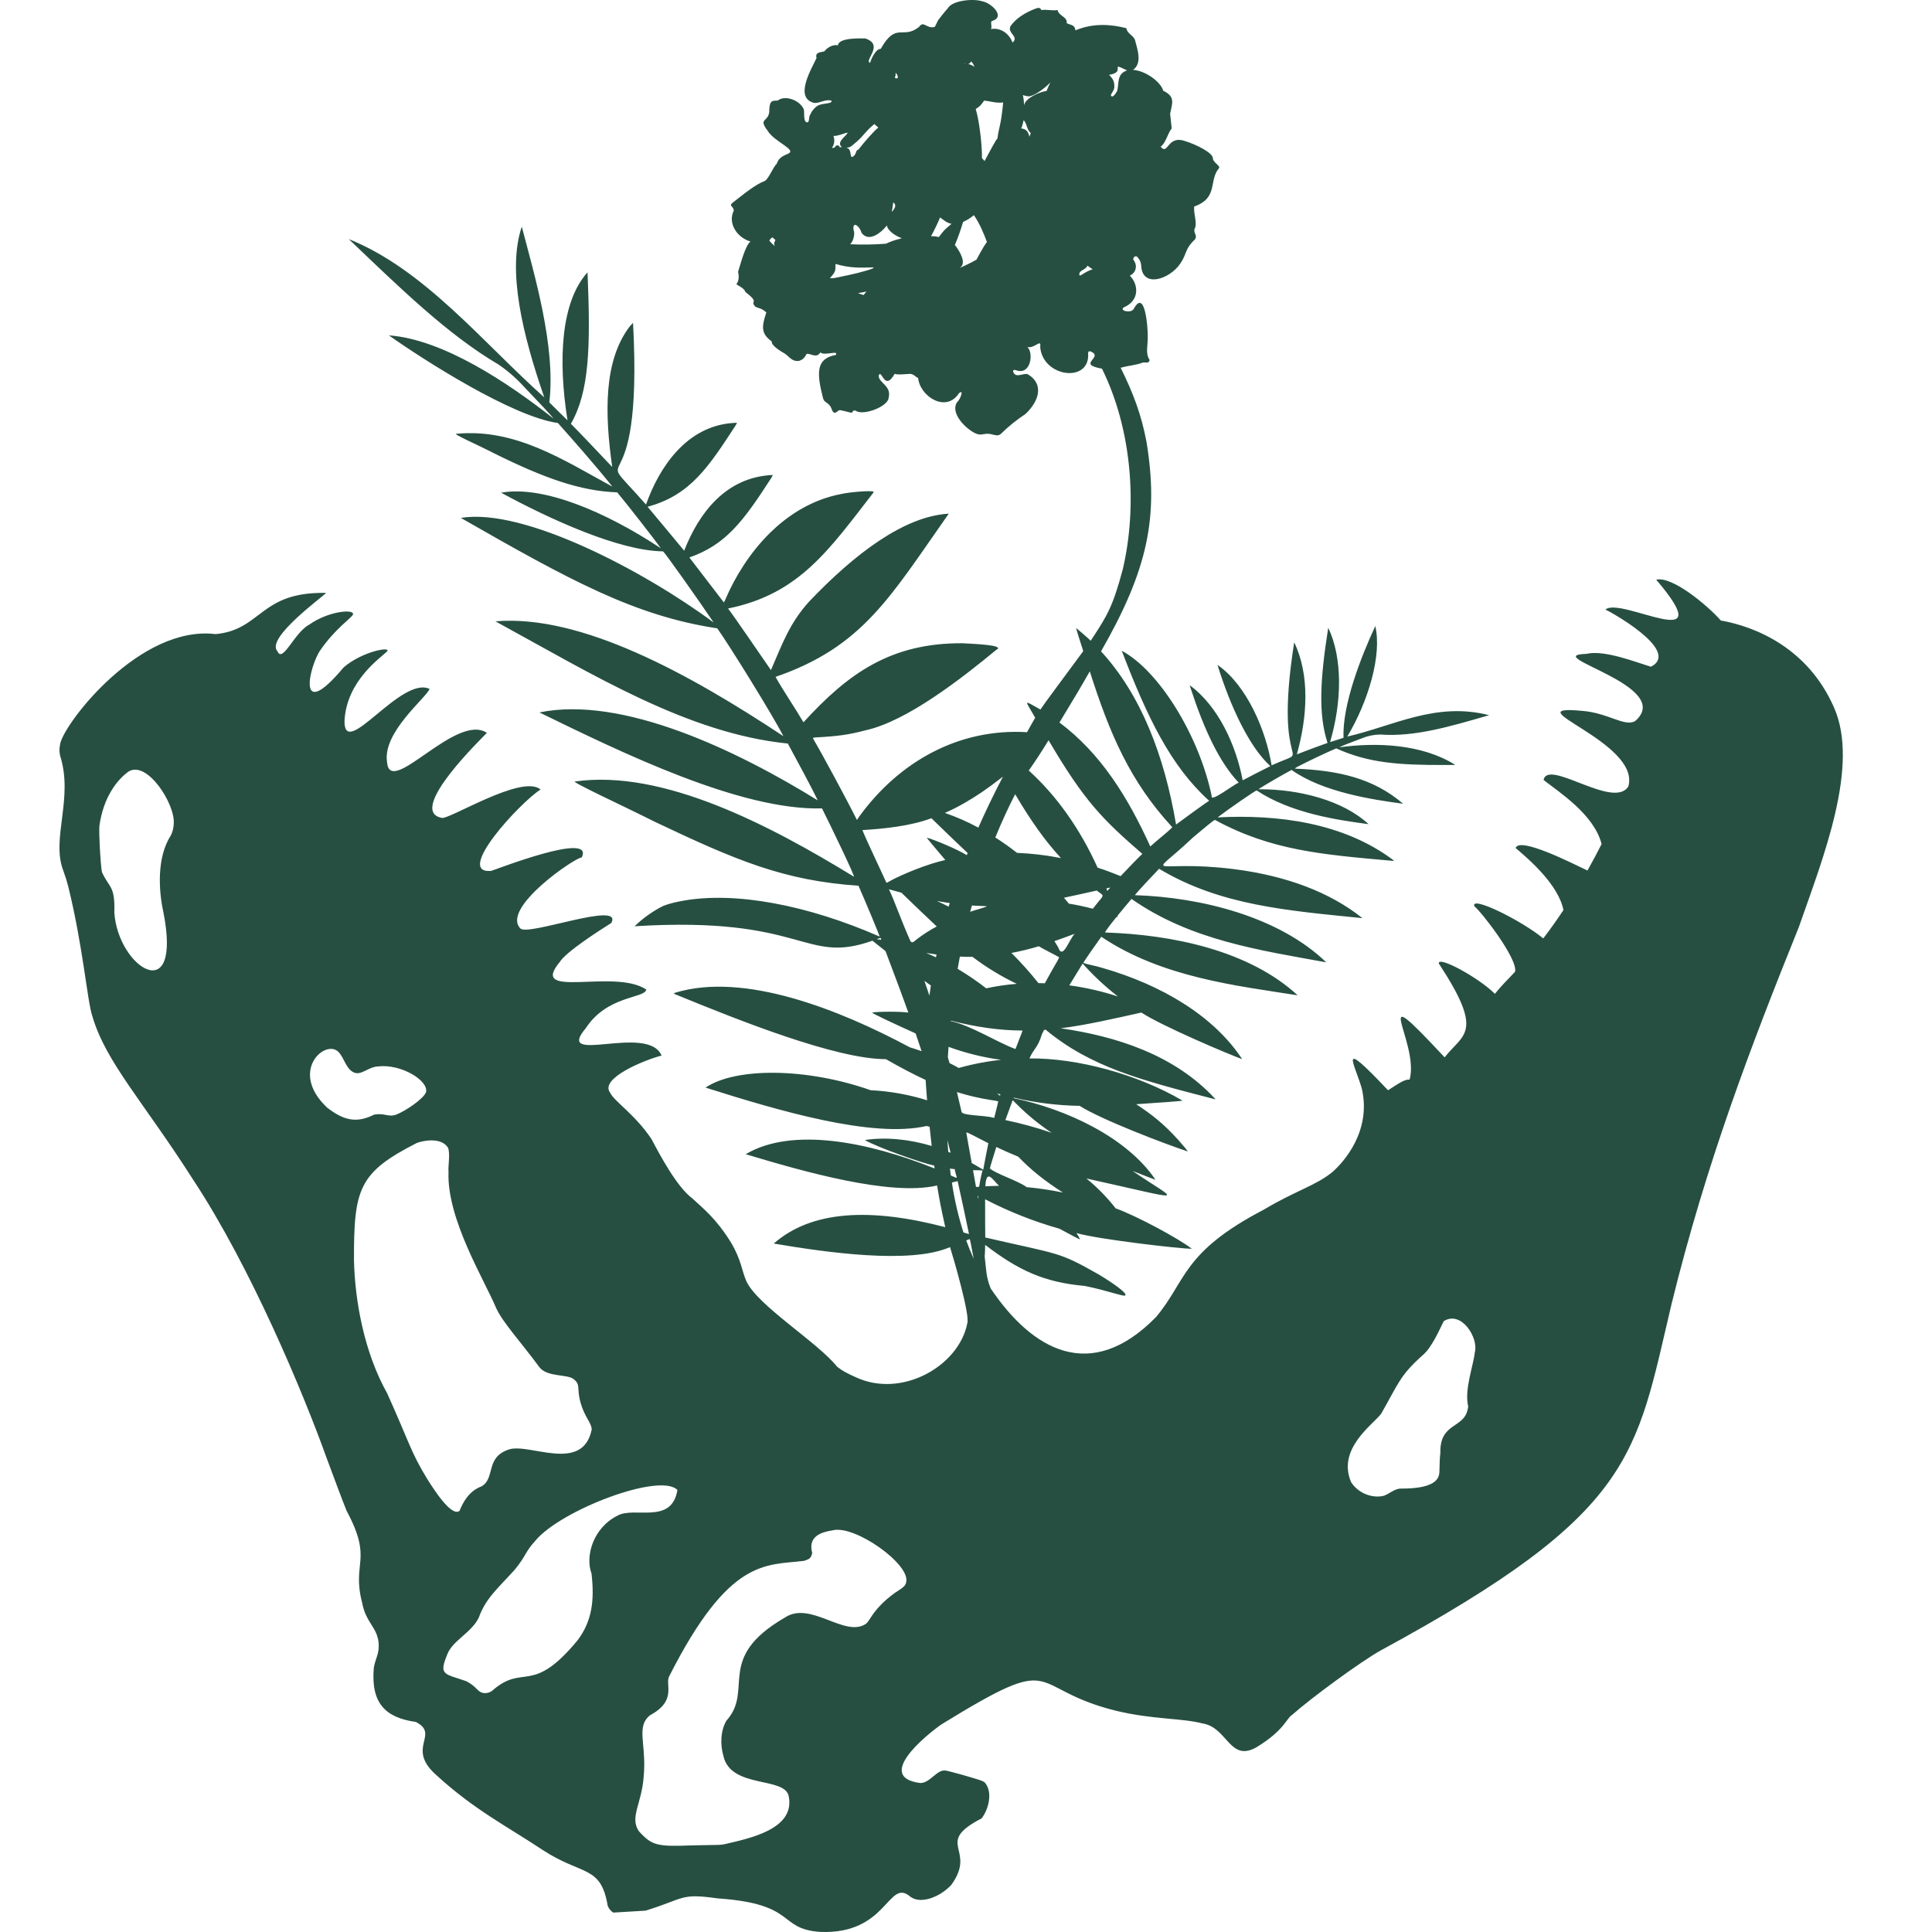 <svg width="65" height="65" viewBox="0 0 65 65" fill="none" xmlns="http://www.w3.org/2000/svg">
<path d="M61.695 23.784C60.828 21.823 59.097 21.088 57.895 20.876C57.454 20.375 56.261 19.373 55.722 19.503C57.948 22.114 54.535 20.057 54.013 20.508C54.075 20.526 56.59 21.886 55.546 22.431C55.077 22.295 53.98 21.851 53.369 21.999C51.746 22.049 56.377 23.069 55.014 24.259C54.652 24.464 54.12 23.988 53.232 23.916C50.815 23.693 55.211 24.962 54.784 26.459C54.292 27.25 52.081 25.513 51.931 26.241C52.478 26.668 53.629 27.404 53.884 28.397C53.739 28.683 53.581 28.981 53.409 29.288C52.897 29.044 51.112 28.137 50.993 28.532C51.459 28.925 52.436 29.774 52.6 30.619C52.388 30.938 52.162 31.258 51.921 31.572C51.193 30.97 49.462 30.112 49.603 30.49C49.831 30.665 51.071 32.258 50.973 32.693C50.708 32.976 50.504 33.171 50.294 33.436C49.749 32.889 48.362 32.138 48.408 32.417C49.963 34.783 49.217 34.777 48.603 35.574C45.934 32.707 47.768 35.05 47.426 36.321C47.26 36.309 47.073 36.439 46.699 36.681C44.946 34.823 45.594 35.81 45.82 36.638C46.145 38.077 45.185 39.116 44.836 39.424C44.284 39.884 43.584 40.06 42.521 40.696C39.762 42.138 39.928 43.076 38.894 44.31C36.69 46.56 34.724 45.414 33.331 43.349C33.17 42.95 33.184 42.725 33.129 42.279C33.137 42.157 33.143 42.057 33.145 41.883C34.268 42.742 35.124 43.141 36.495 43.264C37.3 43.425 37.858 43.654 37.864 43.574C37.909 43.49 37.41 43.145 36.974 42.883C35.592 42.097 35.669 42.217 33.148 41.634C33.148 41.307 33.139 40.905 33.143 40.348C33.94 40.762 34.778 41.094 35.644 41.339C36.005 41.536 36.338 41.71 36.336 41.697C36.303 41.623 36.263 41.552 36.215 41.485C36.987 41.704 39.724 42.014 40.098 42.015C39.687 41.685 38.21 40.891 37.536 40.654C37.247 40.284 36.917 39.946 36.551 39.649C40.071 40.426 39.683 40.471 38.102 39.395C38.509 39.555 38.871 39.695 38.873 39.69C37.915 38.26 35.852 37.307 34.102 36.947C34.103 36.94 34.105 36.934 34.108 36.929C34.833 37.101 35.576 37.194 36.323 37.205C37.06 37.675 39.245 38.505 39.952 38.736C39.996 38.762 39.814 38.544 39.637 38.346C39.147 37.806 38.765 37.505 38.226 37.15C38.946 37.1 39.856 37.044 39.775 37.024C38.283 36.145 36.238 35.591 34.634 35.61C34.786 35.265 34.916 35.258 35.057 34.788L35.127 34.65L35.182 34.645C36.692 35.899 38.393 36.341 40.755 36.951C40.854 36.972 40.895 37.001 40.882 36.968C39.503 35.474 37.533 34.863 35.683 34.595C36.512 34.496 37.562 34.253 38.4 34.066C39.085 34.518 41.335 35.47 41.791 35.634C40.846 34.191 39.093 33.136 37.078 32.561C36.847 32.488 36.547 32.442 36.451 32.395C36.446 32.368 36.902 31.726 37.052 31.516C39.092 32.89 41.642 33.168 43.658 33.486C42.028 31.98 39.447 31.444 37.18 31.373C37.166 31.361 37.319 31.152 37.554 30.862C37.594 30.843 37.615 30.83 37.613 30.826C37.606 30.821 37.599 30.818 37.591 30.816C37.699 30.681 37.95 30.383 38.068 30.243C40.065 31.641 42.397 31.97 44.621 32.377C43.03 30.841 40.407 30.187 38.182 30.117L38.221 30.067C38.334 29.932 38.789 29.442 38.997 29.229C41.064 30.468 43.326 30.635 45.837 30.89C44.741 30.012 43.263 29.462 41.51 29.24C38.731 28.893 38.557 29.674 40.137 28.175C40.472 27.9 40.855 27.564 40.88 27.587C42.773 28.617 44.494 28.751 46.807 28.958C46.883 28.958 46.928 28.986 46.873 28.935C45.182 27.666 42.966 27.397 40.965 27.5C41.335 27.218 42.246 26.585 42.281 26.595C43.446 27.368 45.009 27.59 46.044 27.728C45.201 26.942 43.723 26.542 42.338 26.554C42.522 26.427 43.213 26.029 43.455 25.904C44.505 26.654 46.199 26.907 47.206 27.041C46.196 26.172 45.006 25.919 43.584 25.861C43.558 25.861 43.557 25.849 43.654 25.796C43.987 25.621 44.636 25.313 44.957 25.178C46.018 25.663 47.034 25.743 48.613 25.737C48.829 25.734 48.988 25.744 48.947 25.725C47.84 25.036 46.322 24.969 45.078 25.141C45.077 25.141 45.076 25.141 45.075 25.141C45.075 25.141 45.074 25.141 45.073 25.141C45.063 25.126 45.45 24.977 45.818 24.839C46.013 24.759 46.222 24.716 46.433 24.712C47.604 24.8 48.802 24.437 50.1 24.062C48.306 23.602 46.883 24.425 45.328 24.781C46.033 23.601 46.5 22.039 46.27 21.063C45.784 22.112 45.157 23.721 45.201 24.822C45.112 24.849 44.794 24.956 44.749 24.966C45.147 23.616 45.175 22.145 44.687 21.12C44.407 22.893 44.353 24.033 44.664 24.995C44.455 25.065 44.158 25.178 43.631 25.379C43.987 24.112 44.072 22.713 43.542 21.611C42.808 26.26 44.293 25.068 42.782 25.749C42.592 24.576 41.948 23.052 40.963 22.371L40.989 22.458C41.397 23.752 42.018 25.119 42.74 25.775C42.557 25.862 41.996 26.156 41.809 26.252C41.586 25.087 41.002 23.769 40.027 23.054L40.053 23.142C40.513 24.557 41.034 25.658 41.676 26.332C41.522 26.378 40.704 27.031 40.765 26.774C40.331 24.715 38.977 22.553 37.74 21.894C38.6 24.14 39.391 25.779 40.681 26.942C40.579 26.996 39.723 27.626 39.567 27.741C39.173 25.407 38.378 23.366 37.043 21.914C38.623 19.157 38.987 17.388 38.572 14.862C38.401 13.959 38.13 13.232 37.702 12.371C37.713 12.371 37.724 12.367 37.736 12.365C37.974 12.296 38.208 12.292 38.45 12.198C38.572 12.182 38.641 12.244 38.679 12.113C38.521 11.883 38.629 11.61 38.614 11.283C38.618 11.036 38.525 9.685 38.143 10.393C38.058 10.551 37.639 10.457 37.811 10.34C38.331 10.122 38.32 9.588 38.013 9.274C38.234 9.164 38.278 8.922 38.126 8.731C38.122 8.657 38.214 8.554 38.294 8.68C38.369 8.793 38.371 8.789 38.395 8.929C38.419 9.705 39.352 9.404 39.712 8.864C39.947 8.521 39.844 8.393 40.205 8.053C40.291 7.908 40.161 7.871 40.186 7.712C40.297 7.512 40.153 7.226 40.176 6.949C41.007 6.653 40.651 6.075 41.015 5.654C41.059 5.567 40.804 5.473 40.805 5.311C40.776 5.125 40.235 4.858 39.869 4.746C39.263 4.535 39.303 5.248 39.048 4.934C39.219 4.826 39.29 4.473 39.42 4.322C39.405 4.18 39.387 4.009 39.368 3.824C39.431 3.489 39.563 3.256 39.135 3.052C39.06 2.765 38.55 2.378 38.121 2.352C38.435 2.123 38.273 1.682 38.182 1.333C38.11 1.175 37.926 1.135 37.895 0.949C37.392 0.818 36.787 0.767 36.182 1.021C36.161 0.825 36.021 0.85 35.886 0.777C35.925 0.571 35.628 0.546 35.576 0.334C35.432 0.375 35.208 0.306 35.039 0.339C35.008 0.295 34.995 0.245 34.873 0.278C34.48 0.421 34.175 0.627 34 0.875C33.871 1.114 34.302 1.227 34.066 1.431C33.937 1.094 33.626 0.919 33.33 0.98C33.405 0.922 33.282 0.705 33.401 0.698C33.833 0.549 33.337 0.088 33.041 0.042C32.734 -0.057 32.025 0.017 31.887 0.281C31.768 0.413 31.64 0.579 31.562 0.68C31.554 0.697 31.5 0.803 31.452 0.904C31.175 0.986 31.079 0.675 30.922 0.904C30.373 1.347 30.155 0.714 29.632 1.643L29.616 1.646C29.454 1.65 29.296 2.017 29.274 2.115C29.053 2.038 29.767 1.51 29.11 1.293C29.017 1.296 28.215 1.25 28.192 1.524C28.015 1.488 27.831 1.602 27.729 1.732C27.636 1.76 27.408 1.743 27.472 1.95C27.315 2.295 26.698 3.297 27.394 3.463C27.584 3.479 27.734 3.339 27.964 3.38C28.044 3.489 27.718 3.472 27.571 3.529C27.45 3.562 27.3 3.747 27.282 3.815C27.277 3.824 27.274 3.832 27.27 3.841C27.206 3.903 27.241 4.021 27.188 4.111C26.997 4.167 27.082 3.729 27.037 3.666C26.9 3.367 26.41 3.186 26.16 3.386C25.953 3.379 25.882 3.401 25.88 3.779C25.83 4.112 25.508 3.979 25.825 4.396C26.049 4.778 26.841 5.041 26.506 5.175C26.355 5.239 26.193 5.31 26.134 5.507C26.019 5.607 25.869 5.996 25.743 6.082C25.411 6.206 25.021 6.53 24.632 6.833C24.525 6.934 24.672 6.935 24.689 7.081C24.477 7.508 24.791 7.982 25.229 8.119L25.249 8.127C25.072 8.251 24.902 8.932 24.832 9.145C24.853 9.225 24.883 9.435 24.774 9.562C24.842 9.617 25.039 9.693 25.076 9.821C25.595 10.223 25.199 10.096 25.418 10.324C25.553 10.379 25.633 10.375 25.782 10.512C25.62 11 25.602 11.223 25.965 11.488C25.942 11.635 26.306 11.838 26.4 11.895C26.552 11.99 26.638 12.174 26.883 12.142C27.029 12.093 27.073 12.024 27.137 11.908C27.249 11.87 27.468 12.078 27.602 11.855C27.723 11.986 28.23 11.767 28.119 11.942C27.445 12.063 27.477 12.557 27.687 13.384C27.739 13.595 27.895 13.496 27.996 13.805C28.103 14.015 28.18 13.755 28.291 13.805C28.42 13.826 28.595 13.881 28.654 13.889C28.685 13.872 28.686 13.788 28.787 13.816C29.022 14.001 29.891 13.685 29.899 13.371C29.999 12.977 29.55 12.878 29.562 12.633C29.669 12.386 29.745 13.198 30.101 12.576C30.176 12.62 30.48 12.584 30.625 12.578C30.768 12.595 30.805 12.696 30.89 12.715C30.945 13.332 31.825 13.902 32.26 13.234C32.448 13.066 32.307 13.448 32.193 13.54C31.942 13.965 32.638 14.545 32.89 14.606C33.044 14.65 33.102 14.572 33.307 14.6C33.472 14.633 33.572 14.687 33.67 14.6C33.925 14.349 34.205 14.124 34.504 13.926C34.984 13.47 35.113 12.908 34.582 12.594C34.45 12.527 34.155 12.757 34.085 12.495C34.085 12.435 34.13 12.438 34.197 12.46C34.691 12.628 34.78 11.855 34.562 11.673C34.803 11.745 35.041 11.37 34.996 11.669C35.073 12.698 36.686 12.903 36.609 11.882C36.617 11.838 36.606 11.815 36.687 11.82C37.173 12.028 36.184 12.245 37.074 12.403C38.096 14.469 38.267 17.055 37.775 19.153C37.434 20.423 37.26 20.698 36.696 21.557C36.584 21.447 36.175 21.092 36.205 21.141C36.202 21.145 36.31 21.486 36.445 21.906C36.273 22.141 36.085 22.39 35.881 22.669C35.499 23.193 35.204 23.576 35.004 23.872C34.402 23.533 34.477 23.53 34.828 24.147C34.759 24.262 34.716 24.344 34.553 24.634C32.241 24.494 30.238 25.64 28.908 27.471L28.83 27.587C28.502 26.925 27.631 25.312 27.368 24.872C27.349 24.838 27.339 24.82 27.418 24.811C28.19 24.771 28.567 24.718 29.137 24.566C30.516 24.26 32.356 22.824 33.514 21.867C33.859 21.697 32.722 21.663 32.387 21.641C29.985 21.628 28.551 22.637 27.032 24.301C26.783 23.873 26.297 23.152 26.093 22.773C29.034 21.756 29.944 20.089 31.92 17.282C30.415 17.365 28.739 18.648 27.233 20.228C26.553 20.971 26.306 21.704 25.937 22.544C25.73 22.248 24.627 20.632 24.494 20.472C26.888 19.991 27.898 18.487 29.358 16.608C29.384 16.564 29.402 16.549 29.389 16.539C29.289 16.5 28.59 16.553 28.304 16.62C26.395 16.981 25.068 18.614 24.402 20.172C24.39 20.206 24.373 20.238 24.353 20.268C24.136 19.99 23.411 19.034 23.193 18.755C24.42 18.327 25.004 17.545 25.954 16.072L26.003 15.98C24.418 16.046 23.511 17.266 23.018 18.528C22.777 18.239 22.032 17.336 21.787 17.049C23.23 16.664 23.853 15.686 24.747 14.316L24.797 14.223L24.653 14.231C23.087 14.342 22.174 15.735 21.734 16.975C19.675 14.645 21.659 17.57 21.298 10.861L21.191 10.977C20.299 12.137 20.346 13.932 20.597 15.711C19.888 14.962 19.482 14.534 19.207 14.258C19.826 13.177 19.873 11.704 19.767 9.163C18.876 10.144 18.767 12.087 19.093 14.142C19.058 14.113 18.592 13.646 18.482 13.538C18.703 11.644 17.968 9.211 17.555 7.626C17.058 9.097 17.579 11.253 18.311 13.369C16.244 11.526 14.284 9.066 11.733 8.043C13.45 9.679 15.047 11.249 16.773 12.265C17.081 12.475 17.364 12.721 17.615 12.996C18.11 13.514 18.631 14.065 18.613 14.076C17.105 12.886 14.909 11.414 13.083 11.283C14.286 12.132 17.238 14.017 18.77 14.232C19.272 14.795 20.028 15.65 20.604 16.373C18.967 15.483 17.347 14.406 15.361 14.594C15.184 14.581 16.06 14.96 16.642 15.261C18.304 16.084 19.526 16.521 20.765 16.565C21.094 16.959 21.999 18.115 22.231 18.445C20.376 17.217 18.27 16.324 16.859 16.576C18.51 17.473 20.829 18.532 22.306 18.55C22.362 18.577 23.537 20.239 24.011 20.945C21.722 19.243 17.626 17.068 15.506 17.425C19.192 19.535 21.359 20.72 24.132 21.14C24.53 21.698 26.006 24.075 26.355 24.767C23.201 22.679 19.551 20.659 16.668 20.904C19.962 22.703 23.139 24.676 26.506 25.016C26.804 25.565 27.343 26.567 27.513 26.928C24.809 25.256 20.945 23.393 18.147 23.969C20.901 25.313 24.914 27.276 27.655 27.197C27.952 27.788 28.807 29.564 28.726 29.494C25.872 27.745 22.293 25.877 19.356 26.291C19.103 26.256 21.002 27.129 22.007 27.637C24.77 28.95 26.37 29.629 28.883 29.799C29.084 30.256 29.637 31.567 29.59 31.508C27.168 30.449 24.744 29.986 22.976 30.305C22.523 30.385 22.299 30.485 22.298 30.486C21.95 30.663 21.63 30.892 21.35 31.163C27.115 30.805 27.027 32.474 29.353 31.649C29.447 31.725 29.608 31.853 29.792 31.999C30.035 32.642 30.328 33.418 30.56 34.067C30.278 34.026 29.5 34.03 29.34 34.069C29.317 34.082 30.128 34.465 30.805 34.769L31.006 35.366C30.871 35.318 30.739 35.274 30.608 35.235C28.267 33.98 25.042 32.687 22.716 33.399C22.625 33.437 22.703 33.437 22.731 33.457C24.896 34.346 28.126 35.632 29.807 35.635C30.23 35.879 30.75 36.156 31.142 36.334C31.154 36.538 31.171 36.771 31.191 37.017C30.575 36.825 29.936 36.711 29.291 36.679C27.137 35.918 24.747 35.907 23.738 36.591C26.201 37.371 29.348 38.301 31.172 37.883L31.275 37.908C31.294 38.094 31.319 38.311 31.346 38.555C30.587 38.326 29.797 38.249 29.096 38.355C29.547 38.617 31.05 39.138 31.43 39.215C31.435 39.247 31.44 39.279 31.444 39.312C29.204 38.415 26.651 37.906 25.088 38.832C27.013 39.41 29.947 40.253 31.527 39.885C31.63 40.48 31.627 40.494 31.803 41.287C29.299 40.632 27.315 40.714 26.032 41.838C27.756 42.13 30.627 42.547 31.963 41.957C32.081 42.331 32.635 44.237 32.545 44.513C32.272 45.95 30.35 47.059 28.795 46.337C28.537 46.221 28.341 46.127 28.155 45.973C27.523 45.172 25.46 43.905 25.107 43.095C24.952 42.738 24.941 42.39 24.595 41.806C24.076 40.968 23.642 40.649 23.29 40.316C22.768 39.928 22.199 38.853 21.92 38.325C21.358 37.485 20.678 37.069 20.527 36.764C20.16 36.276 21.703 35.656 22.258 35.513C21.794 34.425 18.627 35.871 19.706 34.595C20.431 33.479 21.703 33.594 21.743 33.292C20.668 32.571 17.772 33.648 18.828 32.371C19.045 32.021 20.14 31.322 20.567 31.052C20.98 30.284 17.743 31.514 17.506 31.235C16.85 30.549 19.368 28.836 19.571 28.849C20.018 27.942 16.638 29.274 16.525 29.3C15.276 29.409 17.48 27.015 18.186 26.562C17.559 26.023 15.032 27.634 14.847 27.513C13.673 27.262 16.285 24.77 16.38 24.655C15.34 23.97 13.113 26.858 13.022 25.641C12.862 24.636 14.335 23.487 14.453 23.178C13.49 22.723 11.563 25.616 11.591 24.245C11.664 22.9 12.805 22.133 13.001 21.936C13.245 21.723 12.199 21.901 11.562 22.453C9.939 24.389 10.413 22.385 10.781 21.87C11.267 21.163 11.83 20.785 11.873 20.679C11.953 20.483 11.07 20.544 10.404 21.015C9.902 21.277 9.51 22.328 9.334 21.909C8.924 21.472 10.88 20.064 10.971 19.948C8.736 19.901 8.813 21.187 7.254 21.334C4.714 21.023 2.196 24.291 2.029 25.005C2.002 25.162 1.985 25.209 2.019 25.414C2.485 26.856 1.71 28.223 2.131 29.296C2.195 29.471 2.251 29.648 2.297 29.828C2.8 31.876 2.94 33.714 3.107 34.188C3.556 35.736 4.838 37.083 6.501 39.695C8.43 42.619 10.197 46.846 10.987 49.048C11.265 49.791 11.487 50.4 11.661 50.829C12.564 52.514 11.822 52.541 12.186 53.932C12.307 54.583 12.678 54.737 12.736 55.252C12.775 55.63 12.633 55.783 12.577 56.104C12.472 57.295 12.958 57.789 13.991 57.933C14.813 58.361 13.65 58.793 14.661 59.704C15.954 60.893 17.074 61.452 18.255 62.239C19.58 63.109 20.217 62.742 20.444 64.113C20.479 64.211 20.546 64.293 20.634 64.347L21.716 64.282C23.048 63.874 22.872 63.687 24.14 63.869C26.845 64.052 26.144 64.895 27.592 64.997C29.881 65.092 29.876 63.154 30.631 63.816C30.727 63.884 30.841 63.92 30.958 63.92C31.303 63.929 31.721 63.725 32.008 63.412C32.887 62.194 31.392 62.027 33.029 61.175C33.284 60.828 33.394 60.277 33.136 59.975C33.113 59.954 33.088 59.937 33.06 59.925C32.89 59.85 31.811 59.547 31.793 59.568C31.522 59.534 31.288 59.988 30.965 59.988C29.433 59.796 31.117 58.406 31.672 58.016C35.765 55.5 34.469 56.795 37.537 57.554C38.77 57.855 39.765 57.8 40.459 57.984C41.305 58.115 41.367 59.305 42.28 58.78C43.207 58.215 43.277 57.818 43.465 57.701C44.11 57.126 45.793 55.894 46.451 55.528C55.024 50.876 55.022 49.016 56.237 43.873C57.414 39.096 58.888 35.243 60.522 31.185C61.332 28.866 62.582 25.753 61.695 23.784ZM26.052 8.239C26.057 8.253 26.063 8.267 26.071 8.28C26.007 8.229 25.948 8.173 25.895 8.111L25.883 8.099C25.904 8.05 25.941 8.01 25.988 7.985C25.998 7.995 26.007 8.005 26.018 8.014L26.087 8.071C26.064 8.13 26.033 8.177 26.052 8.239ZM30.13 2.451C30.186 2.479 30.281 2.697 30.108 2.621C30.114 2.565 30.144 2.548 30.13 2.451ZM30.053 6.808C30.171 6.895 30.116 7.007 30.004 7.129C30.016 7.046 30.033 6.939 30.053 6.808ZM28.8 4.788C29.065 4.562 29.149 4.381 29.419 4.174C29.456 4.21 29.5 4.249 29.551 4.294C29.451 4.353 29.045 4.811 28.882 5.033C28.794 5.047 28.819 5.137 28.745 5.229C28.54 5.427 28.704 4.998 28.472 4.974C28.624 4.944 28.584 4.969 28.798 4.788H28.8ZM27.998 4.963C28.036 4.905 28.059 4.84 28.066 4.771C28.073 4.703 28.064 4.634 28.04 4.57C28.164 4.598 28.512 4.433 28.518 4.471C28.432 4.614 28.128 4.787 28.327 4.951C28.3 4.951 28.272 4.951 28.244 4.951C28.245 4.941 28.243 4.931 28.238 4.923C28.215 4.879 28.116 4.871 28.081 4.966C28.049 4.97 28.017 4.975 27.986 4.979C27.988 4.974 27.993 4.968 27.996 4.963H27.998ZM29.059 9.927C29.009 9.909 28.962 9.895 28.922 9.883L28.867 9.861C28.961 9.848 29.056 9.831 29.152 9.808C29.117 9.844 29.085 9.884 29.057 9.927H29.059ZM28.535 9.258C28.204 9.329 28.038 9.365 27.989 9.361C27.966 9.359 27.944 9.358 27.921 9.358C28.142 9.112 28.097 9.113 28.11 8.88C28.608 9.026 28.955 9.008 29.34 8.997C29.601 8.994 28.86 9.193 28.535 9.258ZM30.241 8.043C30.092 8.08 29.947 8.132 29.808 8.199C29.407 8.23 29.005 8.236 28.603 8.217C28.699 8.137 28.78 7.872 28.717 7.735C28.673 7.421 28.924 7.599 28.982 7.827C29.199 8.133 29.573 7.912 29.843 7.582C29.84 7.724 30.08 7.923 30.341 8.015C30.302 8.024 30.268 8.034 30.241 8.043ZM32.592 2.148C32.628 2.131 32.657 2.101 32.672 2.065C32.723 2.116 32.762 2.179 32.784 2.249C32.721 2.2 32.647 2.168 32.568 2.154C32.577 2.153 32.585 2.151 32.592 2.148ZM32.445 2.142C32.464 2.14 32.484 2.141 32.502 2.146C32.477 2.145 32.451 2.145 32.425 2.146C32.431 2.144 32.438 2.143 32.445 2.142ZM31.679 7.853C31.643 7.897 31.613 7.94 31.587 7.977C31.501 7.953 31.412 7.943 31.323 7.948C31.436 7.742 31.538 7.531 31.629 7.315C31.709 7.37 31.85 7.507 32.013 7.529C31.94 7.606 31.842 7.649 31.679 7.853ZM32.183 9.064C32.196 9.055 32.209 9.049 32.224 9.045L32.183 9.064ZM32.995 8.475C32.947 8.562 32.898 8.65 32.851 8.737C32.666 8.841 32.475 8.935 32.28 9.018C32.55 8.87 32.277 8.431 32.126 8.242C32.232 7.988 32.325 7.73 32.402 7.466C32.533 7.409 32.656 7.332 32.764 7.239C32.958 7.509 33.107 7.883 33.204 8.138C33.128 8.246 33.058 8.359 32.995 8.475ZM33.711 3.803C33.648 4.29 33.615 4.244 33.557 4.665C33.525 4.665 33.287 5.115 33.124 5.418C33.097 5.383 33.068 5.351 33.036 5.322C33.046 4.956 32.962 4.125 32.828 3.667C32.961 3.577 32.986 3.565 33.11 3.386C33.304 3.399 33.508 3.479 33.75 3.447C33.741 3.546 33.729 3.664 33.711 3.803ZM34.633 4.6C34.601 4.454 34.539 4.335 34.357 4.322C34.394 4.233 34.421 4.14 34.437 4.045C34.55 4.133 34.537 4.369 34.68 4.475C34.664 4.52 34.648 4.562 34.633 4.6ZM35.211 3.06C34.982 3.086 34.483 3.305 34.452 3.55C34.452 3.547 34.452 3.544 34.452 3.541C34.451 3.425 34.438 3.31 34.414 3.197C34.483 3.225 34.557 3.24 34.632 3.241C34.862 3.197 35.183 2.935 35.339 2.774C35.299 2.848 35.258 2.944 35.211 3.06ZM36.32 9.266C36.262 9.095 36.538 9.087 36.586 8.936C36.641 8.981 36.7 9.022 36.762 9.059C36.499 9.139 36.362 9.297 36.32 9.263V9.266ZM37.589 3.054C37.562 3.089 37.523 3.198 37.425 3.249C37.296 3.216 37.455 3.118 37.49 2.954C37.498 2.743 37.455 2.666 37.313 2.517C37.921 2.43 37.279 2.055 37.917 2.368C37.571 2.492 37.652 2.777 37.589 3.054ZM5.49 30.654C6.155 33.965 3.961 32.555 3.847 30.698C3.873 29.78 3.676 29.888 3.428 29.337C3.376 29.008 3.327 28.087 3.343 27.794C3.481 26.788 3.966 26.218 4.318 25.962C4.945 25.562 5.902 27.054 5.845 27.713C5.842 27.851 5.808 27.987 5.746 28.111C5.258 28.862 5.348 30.007 5.49 30.654ZM10.995 37.254C9.702 36.022 10.971 34.924 11.399 35.404C11.576 35.595 11.641 35.941 11.877 36.068C12.142 36.217 12.368 35.893 12.726 35.878C13.504 35.791 14.418 36.356 14.335 36.742C14.243 36.978 13.635 37.382 13.337 37.497C13.063 37.6 12.945 37.434 12.586 37.501C11.988 37.802 11.556 37.693 10.994 37.256L10.995 37.254ZM14.37 49.752C13.819 48.854 13.766 48.518 13.026 46.876C12.253 45.503 11.938 43.761 11.909 42.389C11.903 39.985 12.077 39.45 14.011 38.46C14.184 38.384 14.85 38.235 15.076 38.622C15.152 38.838 15.069 39.248 15.09 39.428C15.025 41.001 16.293 43.055 16.69 44.002C16.905 44.483 17.496 45.115 18.148 45.998C18.407 46.341 19.11 46.224 19.309 46.406C19.548 46.606 19.389 46.69 19.537 47.209C19.68 47.699 19.901 47.861 19.907 48.097C19.602 49.58 17.792 48.531 17.117 48.768C16.316 49.03 16.675 49.742 16.197 50.008C15.779 50.166 15.576 50.541 15.462 50.83C15.184 51.055 14.561 50.055 14.37 49.752ZM20.776 50.992C19.952 51.403 19.683 52.356 19.901 52.941C20.003 53.835 19.925 54.538 19.424 55.196C17.878 57.062 17.622 55.945 16.556 56.885C16.513 56.917 16.464 56.94 16.412 56.952C16.359 56.965 16.305 56.966 16.252 56.956C16.058 56.919 16.049 56.751 15.69 56.562C14.945 56.304 14.758 56.367 15.044 55.671C15.211 55.199 15.874 54.928 16.111 54.416C16.341 53.776 16.747 53.44 17.313 52.817C17.731 52.305 17.644 52.241 18.01 51.838C18.849 50.814 22.207 49.525 22.791 50.129C22.597 51.311 21.345 50.671 20.776 50.992ZM30.487 53.234C30.44 53.445 30.249 53.444 29.834 53.806C29.323 54.25 29.274 54.529 29.124 54.638C28.41 55.101 27.266 53.843 26.403 54.423C24.041 55.795 25.382 56.846 24.437 57.893C24.244 58.228 24.224 58.679 24.337 59.073C24.584 60.195 26.421 59.753 26.538 60.443C26.751 61.556 25.182 61.856 24.355 62.051C24.171 62.081 24.151 62.065 23.295 62.086C22.107 62.13 21.939 62.097 21.494 61.609C21.177 61.138 21.589 60.696 21.657 59.767C21.736 58.88 21.517 58.356 21.67 57.968C21.714 57.861 21.786 57.769 21.879 57.701C22.783 57.216 22.369 56.667 22.512 56.402C24.544 52.386 25.77 52.674 27.051 52.513C27.209 52.455 27.283 52.452 27.326 52.247C27.176 51.69 27.62 51.548 28.017 51.486C28.756 51.295 30.644 52.631 30.487 53.234ZM33.171 39.91H33.151C33.187 39.298 33.396 39.692 33.611 39.896C33.459 39.898 33.311 39.904 33.171 39.911V39.91ZM32.696 35.818C32.544 35.854 32.361 35.9 32.256 35.931C32.153 35.873 32.05 35.818 31.947 35.767C31.93 35.708 31.91 35.642 31.889 35.57C31.896 35.455 31.905 35.338 31.913 35.22C32.484 35.429 33.077 35.576 33.68 35.657C33.349 35.691 33.02 35.745 32.696 35.819V35.818ZM33.658 36.819L33.644 36.864L33.542 36.786L33.658 36.819ZM33.344 37.01C33.425 37.019 33.506 37.034 33.585 37.053C33.589 37.058 33.502 37.407 33.449 37.611C33.088 37.507 32.351 37.546 32.348 37.395C32.338 37.352 32.26 37.014 32.195 36.742C32.571 36.861 32.955 36.95 33.344 37.01V37.01ZM35.76 40.122C35.357 40.038 34.95 39.977 34.54 39.94C34.259 39.726 33.52 39.5 33.303 39.312C33.315 39.249 33.427 38.883 33.52 38.589C33.765 38.706 34.011 38.815 34.259 38.916C34.676 39.353 35.147 39.731 35.76 40.122ZM34.222 37.164C34.576 37.518 34.965 37.835 35.383 38.112C34.874 37.936 34.353 37.793 33.825 37.684C33.866 37.565 34.022 37.143 34.07 37.014L34.222 37.164ZM34.301 34.94C34.236 35.111 34.173 35.269 34.165 35.294C33.546 35.068 32.677 34.504 31.99 34.355C31.99 34.35 31.99 34.344 31.99 34.339C32.855 34.558 33.615 34.667 34.402 34.672C34.385 34.728 34.347 34.828 34.301 34.941V34.94ZM32.717 32.191C33.181 32.544 33.681 32.848 34.209 33.1C33.863 33.127 33.519 33.177 33.18 33.251C32.874 33.013 32.553 32.794 32.219 32.595C32.243 32.457 32.267 32.32 32.294 32.184C32.436 32.191 32.577 32.194 32.717 32.192V32.191ZM32.641 30.675C32.661 30.604 32.68 30.534 32.7 30.464C32.809 30.477 33.127 30.479 33.205 30.492C33.13 30.535 32.792 30.619 32.641 30.676V30.675ZM35.521 32.423C35.427 32.58 35.27 32.869 35.152 33.081C35.08 33.079 35.009 33.077 34.937 33.076C34.655 32.721 34.352 32.382 34.029 32.061C34.34 32.002 34.647 31.927 34.949 31.836C35.11 31.936 35.479 32.115 35.636 32.207C35.603 32.282 35.565 32.354 35.521 32.424V32.423ZM35.6 31.866C35.562 31.802 35.52 31.735 35.475 31.664C35.674 31.595 35.912 31.508 36.156 31.416C35.962 31.617 35.752 32.324 35.6 31.866V31.866ZM36.506 32.508C36.844 32.877 37.214 33.217 37.61 33.525C37.078 33.351 36.531 33.226 35.976 33.151C35.987 33.132 36.403 32.452 36.425 32.417L36.506 32.508ZM36.976 30.31C36.926 30.37 36.847 30.472 36.767 30.573C36.486 30.5 36.216 30.442 35.961 30.402C35.904 30.333 35.848 30.265 35.795 30.203C36.06 30.148 36.486 30.055 36.9 29.961C37.09 30.125 37.185 30.079 36.976 30.311V30.31ZM37.253 29.974L37.223 29.89L37.355 29.86L37.253 29.974ZM35.79 24.066L35.793 24.061C35.912 23.867 36.068 23.609 36.209 23.37C36.235 23.327 36.266 23.275 36.331 23.164C36.355 23.124 36.384 23.073 36.438 22.98C36.493 22.887 36.573 22.747 36.665 22.587C37.332 24.685 38.022 26.297 39.441 27.831C39.287 27.996 38.898 28.293 38.701 28.479C37.947 26.821 37.031 25.343 35.644 24.308C35.69 24.23 35.739 24.15 35.79 24.066ZM34.609 25.921L34.612 25.924C34.838 25.603 35.03 25.306 35.278 24.905C36.5 26.991 37.134 27.6 38.433 28.728C38.355 28.795 37.971 29.19 37.702 29.476C37.444 29.37 37.186 29.275 36.927 29.191C36.337 27.88 35.534 26.755 34.609 25.922V25.921ZM34.904 27.888C35.146 28.231 35.41 28.559 35.694 28.869C35.207 28.772 34.714 28.714 34.218 28.694C33.978 28.507 33.734 28.334 33.486 28.176C33.721 27.602 33.952 27.112 34.154 26.721C34.474 27.26 34.659 27.541 34.904 27.887V27.888ZM32.442 27.02C32.856 26.781 33.167 26.576 33.743 26.129C33.42 26.745 33.147 27.321 32.915 27.844C32.554 27.649 32.178 27.484 31.789 27.35C32.013 27.252 32.231 27.142 32.442 27.02V27.02ZM29.493 31.596L29.626 31.552L29.651 31.619L29.493 31.596ZM29.822 29.699C29.673 29.363 29.149 28.269 29.014 27.927C29.765 27.884 30.662 27.784 31.336 27.528C31.751 27.932 32.355 28.515 32.55 28.694L32.554 28.699C32.545 28.723 32.535 28.746 32.526 28.77C32.23 28.586 31.479 28.265 31.183 28.182C31.176 28.192 31.464 28.537 31.805 28.934C31.236 29.055 30.343 29.415 29.91 29.658C29.886 29.68 29.855 29.694 29.822 29.699ZM31.269 33.496C31.224 33.365 31.163 33.179 31.101 33C31.174 33.054 31.247 33.106 31.318 33.156C31.299 33.272 31.283 33.385 31.269 33.496ZM31.489 32.208C31.38 32.156 31.271 32.107 31.162 32.062C31.279 32.081 31.395 32.099 31.509 32.114C31.502 32.146 31.495 32.177 31.489 32.208H31.489ZM30.86 31.589C30.736 31.687 30.688 31.751 30.628 31.657C30.3 30.92 30.086 30.286 29.907 29.919L30.327 30.033C30.609 30.309 31.173 30.851 31.516 31.17C31.286 31.291 31.067 31.432 30.86 31.589H30.86ZM31.52 30.313C31.658 30.338 31.805 30.361 31.953 30.383C31.94 30.426 31.927 30.465 31.916 30.503C31.784 30.434 31.652 30.371 31.52 30.313H31.52ZM31.874 38.354C31.907 38.486 31.945 38.633 31.983 38.785L31.902 38.752C31.892 38.62 31.882 38.488 31.874 38.353L31.874 38.354ZM31.959 39.316C32.013 39.323 32.066 39.329 32.12 39.335C32.171 39.648 32.297 39.685 31.987 39.547C31.979 39.467 31.969 39.392 31.96 39.313L31.959 39.316ZM32.024 39.785L32.219 39.737C32.323 40.203 32.545 41.232 32.601 41.519L32.414 41.464C32.24 40.915 32.109 40.352 32.025 39.782L32.024 39.785ZM32.507 41.734C32.545 41.715 32.585 41.699 32.626 41.688C32.634 41.688 32.693 41.994 32.759 42.348C32.67 42.155 32.586 41.95 32.507 41.731L32.507 41.734ZM32.904 40.359C32.91 40.306 32.863 40.214 32.911 40.242C32.907 40.283 32.905 40.322 32.903 40.356L32.904 40.359ZM32.948 39.884C32.948 39.898 32.944 39.913 32.942 39.928L32.837 39.934L32.736 39.371C32.843 39.368 32.95 39.371 33.057 39.379C33.011 39.544 32.975 39.712 32.95 39.881L32.948 39.884ZM32.856 39.222C32.803 39.19 32.748 39.159 32.693 39.129C32.62 38.736 32.51 38.114 32.51 38.103L32.545 38.105C32.701 38.172 33.041 38.359 33.252 38.462C33.198 38.715 33.13 39.089 33.08 39.354L32.856 39.222ZM49.619 45.493C49.572 45.947 49.26 46.75 49.395 47.314C49.321 48.095 48.437 47.807 48.459 48.875C48.412 49.302 48.453 49.525 48.402 49.661C48.275 50.052 47.518 50.084 47.138 50.081C46.91 50.081 46.744 50.265 46.548 50.326C46.168 50.415 45.698 50.243 45.456 49.864C44.974 48.736 46.203 47.923 46.469 47.561C47.069 46.508 47.103 46.279 47.852 45.605C48.176 45.346 48.455 44.677 48.573 44.449C49.172 44.075 49.747 45.017 49.62 45.49L49.619 45.493Z" fill="#264F42"/>
</svg>
